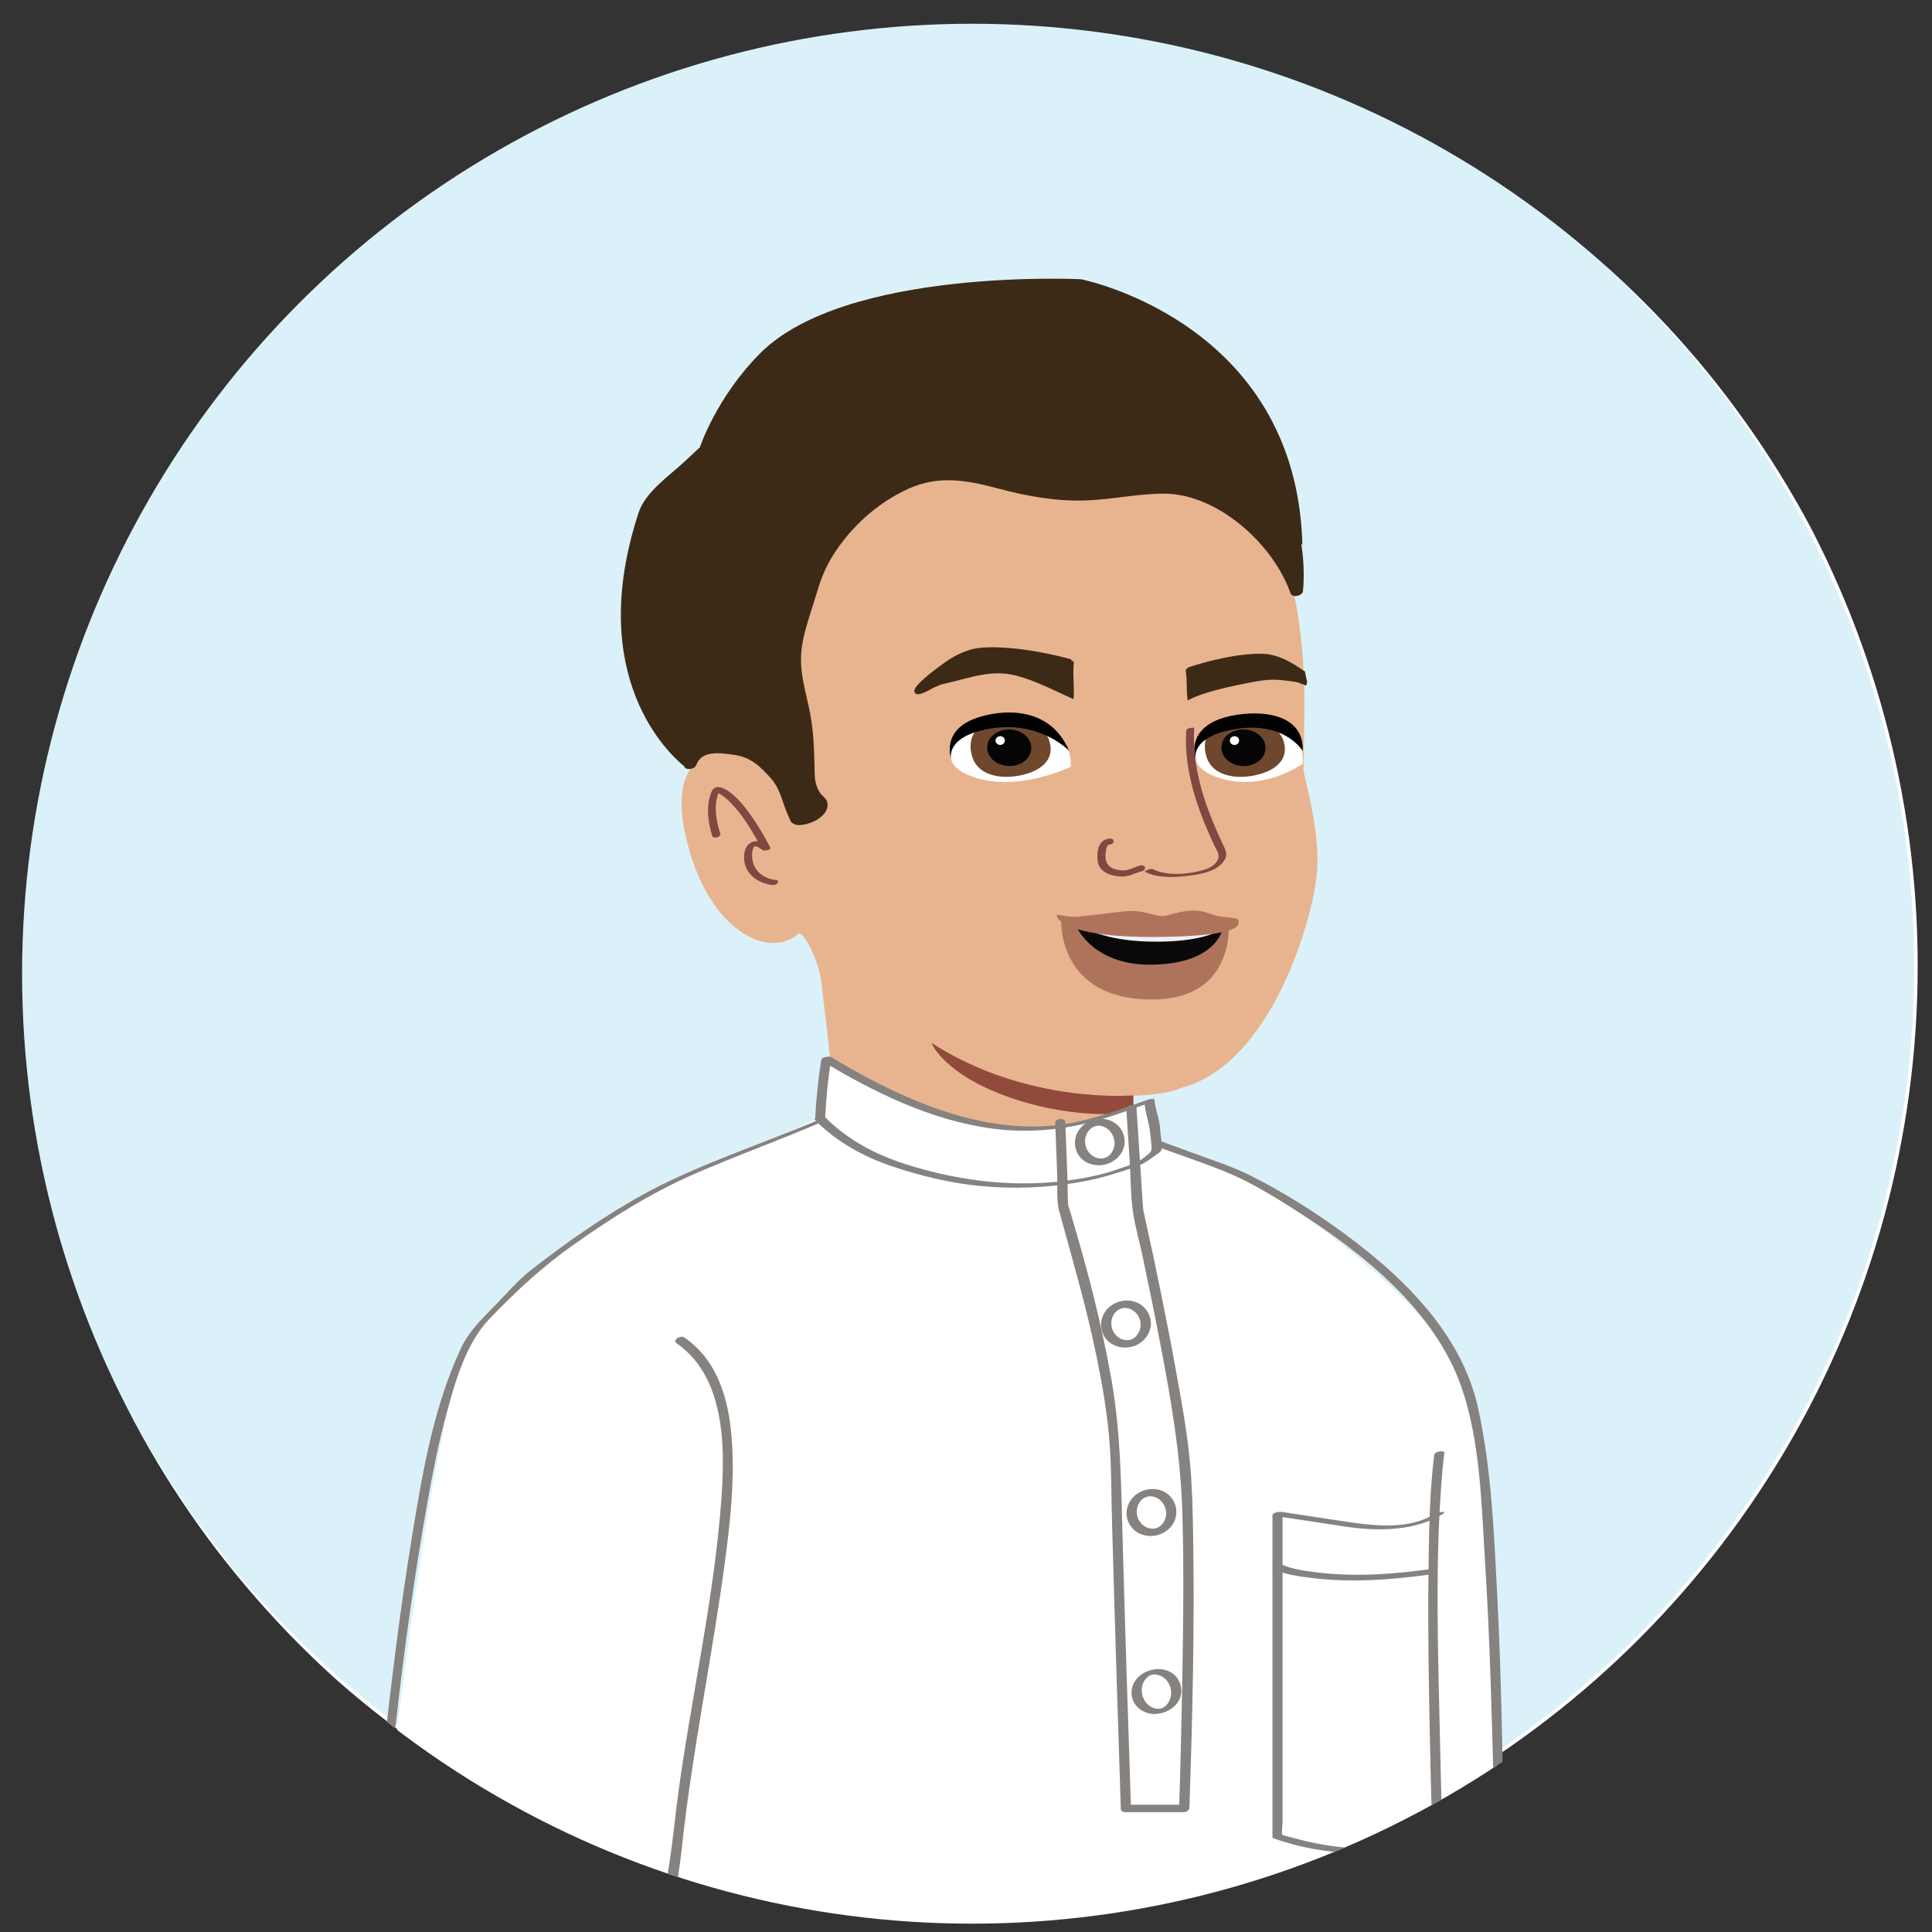 <?xml version="1.0" encoding="UTF-8"?>
<svg id="Layer_6" data-name="Layer 6" xmlns="http://www.w3.org/2000/svg" xmlns:xlink="http://www.w3.org/1999/xlink" viewBox="0 0 278.14 278.14">
  <rect x="0" y="0" width="278.14" height="278.14" fill="#333333" stroke="none"/>
  <defs>
    <style>
      .cls-1 {
        fill: none;
      }

      .cls-2 {
        fill: #010101;
      }

      .cls-3 {
        fill: #e8b48f;
      }

      .cls-4 {
        fill: #6e472d;
      }

      .cls-5 {
        fill: #3c2a17;
      }

      .cls-6 {
        fill: #f2eef7;
      }

      .cls-7 {
        fill: #914a3b;
      }

      .cls-8 {
        fill: #804841;
      }

      .cls-9 {
        fill: #050505;
      }

      .cls-10 {
        fill: #fff;
      }

      .cls-11 {
        fill: #0a0808;
      }

      .cls-12 {
        fill: #858280;
      }

      .cls-13 {
        fill: #dbf1f9;
        stroke: #fff;
        stroke-miterlimit: 10;
        stroke-width: .5px;
      }

      .cls-14 {
        clip-path: url(#clippath);
      }

      .cls-15 {
        fill: #ae745b;
      }
    </style>
    <clipPath id="clippath">
      <circle class="cls-1" cx="139.94" cy="140.18" r="136.76"/>
    </clipPath>
  </defs>
  <g class="cls-14">
    <circle class="cls-13" cx="139.07" cy="139.07" r="136.76"/>
    <circle class="cls-1" cx="139.23" cy="142.18" r="136.76"/>
    <circle class="cls-1" cx="139.07" cy="142.07" r="136.76"/>
    <circle class="cls-1" cx="139.94" cy="137.93" r="136.76"/>
    <circle class="cls-1" cx="138.72" cy="137.69" r="136.76"/>
    <path class="cls-3" d="M189.55,126.18c.57-5.5-1.15-11.93-1.9-15.24.06-2.55.1-5.5.14-9.07.01-1.03,0-2.03-.03-3.01-.06-.5-.08-1.01-.05-1.52-.73-17.37-6.55-26.4-6.55-26.4-7.43-11.44-20.37-18.05-33.98-17.36-16.02.48-30.39,10.36-37.83,20.23-3.7,4.89-5.47,10.97-4.97,17.08.42,5.22,1.69,11.08,3.15,16.74-5.6-.2-11.07,1.86-8.94,12.15,2.94,14.21,12.16,18.53,16.44,14.58,1,.17,3.02,4.46,3.28,7.43.5,5.68,2.96,19.06.21,24.06l-2.43-1.66c12.26,19.36,19.48,30.56,60.68,18.65l-13.38-18.8-2.65-6.15c3.13-.25,6.52-.09,9.4-1.29,12.87-3.46,18.73-23.96,19.4-30.44Z"/>
    <path class="cls-7" d="M163.16,157.69s-15.25,1.37-29.06-7.55c0,0,1.7,4.57,11.51,7.94,9.81,3.36,17.58,2.08,17.58,2.08l-.03-2.48Z"/>
    <path class="cls-15" d="M166.16,132.96c-5.1.03-13.38-.47-13.38-.47,0,0-.61,11.69,13.54,11.39,11.83-.25,10.56-11.4,10.56-11.4,0,0-5.62.45-10.73.48Z"/>
    <path class="cls-11" d="M166.21,132.96c-2.43.01-11.46-.02-11.46-.02,0,0,2.14,5.99,10.92,5.94,9.52-.06,10.37-5.21,10.37-5.21l-9.82-.71Z"/>
    <path class="cls-6" d="M166.32,134.03c-2.43.01-9.81-.32-9.81-.32,0,0,2.91,1.9,10.19,1.86,7.28-.04,9.33-1.91,9.33-1.91l-9.72.37Z"/>
    <path class="cls-15" d="M178.27,132.5c0-.25-.53-.36-1.73-.45-2.01-.15-2.67-.83-4.12-.93-2.49-.16-4.06.76-5.14.76s-2.66-.89-5.15-.7c-1.45.11-5.05.62-7.06.8-1.2.1-2.62-.32-2.88-.26-.36.08.5,3.25,14.07,3.17,13.58-.08,12.01-2.05,12.01-2.39Z"/>
    <g>
      <path class="cls-5" d="M154.19,95.01h0v-.1s-.24-.06-.24-.06c-6.45-1.73-11.73-1.94-13.91-1.41-1.4.35-2.81,1.04-4.2,2.06-.37.27-3.68,2.63-4.13,3.68-.16.37-.02.56.07.65.13.11.49.42,2.52-.77.21-.08.4-.17.57-.25.31-.14.57-.27.91-.34.79-.17,1.57-.37,2.35-.57,2.37-.62,4.59-1.2,6.98-.87,2.31.31,5.38,1.74,7.84,2.89.42.19.81.38,1.19.55l.42.19.02-.46c.03-.7,0-1.39-.02-2.05-.03-.9-.07-1.75.03-2.64v-.02c.02-.3-.27-.41-.41-.46Z"/>
      <path class="cls-5" d="M187.98,98.7s.02-.02.03-.03c0,0,0,0,0,0,.02-.04.05-.08.07-.12.05-.13.07-.26.1-.39-.12-.49-.24-.98-.31-1.48-.78-.54-1.48-.97-1.52-.99-1.21-.76-2.42-1.26-3.6-1.47-1.83-.34-6.21.09-11.5,1.8l-.24.07v.08c-.11.05-.34.18-.3.45.12.71.13,1.39.14,2.11.01.54.02,1.1.08,1.67l.05.45.4-.21c1.94-1,5.83-1.86,8.76-2.41,2.6-.51,3.69-.47,6.35-.06.28.04.5.13.76.23.15.06.31.12.44.16,0,0,.12.06.27.13Z"/>
    </g>
    <path class="cls-5" d="M187.34,78.27c.09.11.16.2.16.2-.82-32.2-31.88-38.27-31.88-38.27,0,0-33.88-1.7-46.19,10.67-6.32,6.35-8.67,13.52-8.67,13.52l-2.12,1.98c-2.27,2.12-5.72,4.45-6.69,7.4-7.82,23.76,4.52,34.9,6.52,36.52h0c.23.7,1.54.46,1.76-.14.79-2.17,3.41-1.76,5.38-1.49,2.41.32,3.74,1.57,5.32,3.33,1.49,1.66,1.66,3.53,2.56,5.46.32.7.3.98.89,1.2.05.03.12.06.19.08,0,0,0,0,0,0,0,0,0,0,0,0,.07.02.12.04.2.05,1.66.12,4.77-1.24,4.33-3.29-.12-.56-.78-.93-1.07-1.38-.82-1.29-.73-2.4-.77-3.95-.06-2.46-.16-4.95-.61-7.36-.57-3.02-1.56-5.8-1.29-8.93.23-2.7,1.26-5.26,2.02-7.84.64-2.19,1.27-4.03,2.49-5.99,2.58-4.15,6.45-7.66,10.92-9.68,4.45-2.01,8.51-1.2,13.04,0,4.1,1.09,8.17,1.82,12.42,1.69,3.82-.12,7.63-1.01,11.44-.98,7.66.06,15.63,7.3,18.09,14.31.26.75,1.74.43,1.81-.31.2-2.35.09-4.61-.25-6.79Z"/>
    <path class="cls-8" d="M159.93,120.73c-.74-.02-1.35.33-1.66,1.01-.25.55-.31,1.2-.28,1.79.03.64.16,1.2.62,1.67.62.62,1.53.86,2.38.96.58.07,1.14.03,1.7-.15s1.1-.44,1.68-.57c.24-.05.54-.3.47-.57-.08-.29-.45-.31-.69-.26-.78.17-1.52.67-2.33.7-.6.03-1.36-.12-1.88-.44-.88-.54-.88-1.62-.7-2.52.03-.14.04-.21.1-.35.02-.05.04-.11.07-.16.03-.07.05-.1.05-.1.03-.04.06-.08.1-.12-.07.08.04-.02.06-.04,0,0-.09.04-.04.03.08-.03-.11.02-.03,0,.05,0,.07-.05.03-.01-.03.03.04,0-.04,0,.28,0,.63-.07.75-.36.11-.25-.1-.5-.36-.51h0Z"/>
    <path class="cls-10" d="M217.2,296.48c-2.09-15.88-.77-77.19-5.54-95.2-3.5-13.23-27.66-29.54-34.54-32.67l-12.12-4.99s-2.45,3.3-16.4,5.38c-14.4,2.14-6.33.83-15.93-2.62,0,0-9.68-2.05-10.83-7.11l-2.66,1.33c-4.18,1.14-8.95,4.78-20.56,8.78-4.07,1.71-10.5,5.75-15.52,9.5-1.15.82-3.79,2.15-4.63,2.94-3.82,3.34-9.63,8.03-11.69,12.85-6.85,19.22-14.66,96.05-14.66,108.69,0,38.26,6.23,43.25,15.47,82.4l-.13,5.31c-.06,18.77-.07,32.46,5.16,50.86l.33,90.1s1.88,25.77-1.58,54.61c-2.2,18.22-1.45,60.15.64,74.42,3.5,6.12,48.57,5.08,54.29,5.23,22.86.61,48.51-6.97,71.09-10.29l.37-31.16,1.17-57.7c3.18-33.68,4.98-75.44,4.99-82.43l2.62-94.69h12.1l.46-35.89c-.25-4.59.81-39.14-1.88-57.65Z"/>
    <path class="cls-12" d="M123.01,162.57c-1.19-.5-2.77-1.57-4.05-1.65-.61-.04-1.23.36-1.76.58-1.57.67-3.16,1.29-4.75,1.92-6.61,2.61-13.47,5.05-19.72,8.47-5.66,3.1-11.13,6.93-16.22,10.9-1.94,1.51-3.57,3.42-5.27,5.18-1.88,1.95-3.71,3.63-4.88,6.14-3.89,8.32-5.47,17.52-6.95,26.51-1.92,11.68-3.33,23.44-4.56,35.2-2.14,20.42-4.14,40.91-2.9,61.45.74,12.27,3.03,24.15,6.14,36.02,1.83,7.02,3.75,14.01,5.52,21.05.86,3.41,2.04,6.94,2.48,10.42.27,2.14.35,4.32.52,6.47.51,6.4.03,12.88.18,19.29.18,7.36.94,14.66,2.54,21.85.8,3.63,2.55,7.32,2.57,11.04l.03,6.8c.09,17.96.17,35.92.26,53.88.05,10.43.16,20.86-.02,31.28-.48,28.8-2.26,57.57-2.37,86.37-.05,12.25-.16,24.66,1.15,36.85.2,1.87.07,2.73,1.84,3.52,1.57.7,3.3,1.09,4.97,1.44,4.94,1.02,10.01,1.49,15.03,1.88,9.19.73,18.44,1.12,27.65,1.18,16.77.12,33.54-2.28,50.03-5.15,9.07-1.58,18.09-3.37,27.1-5.25.17-.04.86-.17.86-.45-.01-12.58-.08-25.14.17-37.72.37-18.03.73-36.05,1.1-54.08.12-5.76.98-11.56,1.45-17.3.78-9.54,1.48-19.08,2.1-28.63.73-11.18,1.5-22.39,1.71-33.6.28-14.68.78-29.35,1.17-44.03.28-10.42.56-20.84.83-31.25.1-3.93.21-7.85.31-11.78.06-2.15.43-4.56.18-6.7-.03-.28.02-.6.02-.88l-1.2.48h12.33c.25,0,1.19-.11,1.2-.48.11-12.18.5-24.39.3-36.56-.15-9.47.09-18.94-.07-28.41-.11-6.32-.32-12.65-.78-18.95-.32-4.39-1-8.74-1.36-13.13-1.71-20.87-1.24-41.92-2.33-62.84-.47-9.06-.82-18.39-2.79-27.28-2.47-11.11-11.51-19.52-20.43-25.89-3.86-2.76-7.93-5.27-12.16-7.41-2.72-1.38-5.63-2.3-8.49-3.35l-5.74-2.11c-.66-.24-1.34-.6-2.05-.65-2.24-.15-4.87.65-7.07.96-3.6.51-7.19,1.04-10.79,1.57-.57.09-1.3.66-.28.51,5.37-.8,10.75-1.6,16.14-2.31.31-.04,1.8-.07,1.03-.2,1.17.2,2.4.88,3.5,1.29,3.41,1.25,6.89,2.38,10.25,3.77s6.7,3.44,9.82,5.42c9.6,6.09,20.02,14.35,23.89,25.46,2.75,7.9,2.89,17.02,3.41,25.27,1.35,21.36,1.13,42.78,2.36,64.14.55,9.5,1.89,18.88,2.22,28.41.38,10.88.28,21.76.26,32.65-.03,12.82-.15,25.64-.27,38.46,0,.52,0,1.05-.01,1.57l1.2-.48h-12.33c-.26,0-1.19.11-1.2.48-.38,14.11-.75,28.21-1.13,42.32-.45,17.03-.91,34.05-1.36,51.08-.7,26.17-2.72,52.35-5.14,78.41-.55,5.92-.34,11.98-.46,17.92-.22,10.57-.43,21.14-.65,31.72-.28,13.95-.33,27.88-.31,41.84v2.69c.29-.15.58-.3.87-.45-17.69,3.69-35.49,7.13-53.48,9.04-11.65,1.24-23.24,1.41-34.93.98-10.26-.38-20.84-.64-30.91-2.82-1.62-.35-3.56-.69-4.98-1.58s-1.21-3.56-1.35-5.19c-.48-5.42-.66-10.86-.79-16.29-.68-28.38,1.02-56.68,1.77-85.04.34-12.65.58-25.28.52-37.93-.08-17.47-.17-34.93-.25-52.4-.03-6.58-.06-13.17-.1-19.75,0-.98.11-2.05-.01-3.03-.27-2.1-1.24-4.29-1.76-6.35s-.99-4.13-1.39-6.21c-.68-3.5-1.18-7.03-1.49-10.58-1.01-11.44.56-23.11-1.18-34.48-.56-3.68-1.75-7.37-2.66-10.98-.91-3.57-1.84-7.14-2.79-10.71-1.6-6.01-3.25-12-4.66-18.06-4.74-20.32-5.08-41.12-3.54-61.83,1.65-22.19,3.78-44.5,7.7-66.42.75-4.21,1.58-8.42,2.7-12.55,1.26-4.65,2.83-10.18,6.23-13.7,3.79-3.93,7.55-7.44,12.01-10.59,5.5-3.89,11.02-7.38,17.18-10.11s12.88-5.08,19.22-7.87l-1.1.16c1.28.53,2.56,1.07,3.84,1.6.39.16,1.49-.44,1.37-.49h0Z"/>
    <path class="cls-12" d="M97.42,193.39c7.63,5.33,6.96,16.75,6.23,24.9-1.19,13.31-4.16,26.4-5.97,39.63-.48,3.48-.79,6.98-1.34,10.46-.5,3.13-.99,6.25-1.49,9.38-.99,6.24-2.13,12.47-2.97,18.72-.25,1.82.27,3.88.45,5.69.55,5.42,1.1,10.84,1.65,16.25,1.54,15.2,3.08,30.39,4.62,45.59.64,6.36,1.29,12.72,1.93,19.09.22,2.16.44,4.33.66,6.49.12,1.15.13,2.38.36,3.52.03.14.03.29.04.44l.78-.74c-10.81,1.68-21.73,2.93-32.64,3.68l.67.36c-.97-4.3-1.94-8.59-2.9-12.89-.16-.7-1.61-.32-1.45.39.97,4.3,1.94,8.59,2.9,12.89.06.28.42.37.67.36,10.92-.75,21.83-2,32.64-3.68.4-.06.83-.28.78-.74-.83-8.19-1.66-16.38-2.49-24.57-1.55-15.33-3.11-30.67-4.66-46-.61-6.02-1.22-12.03-1.83-18.05-.19-1.84-.37-3.68-.56-5.51-.08-.75-.24-1.55-.23-2.31,0-.11,0,.23.02.02.03-.27.08-.53.13-.8l.52-3.25c.56-3.55,1.13-7.1,1.69-10.64.86-5.39,1.97-10.81,2.55-16.23,1.49-13.87,4.4-27.52,6.23-41.34.72-5.45,1.31-10.99.99-16.5-.24-4.02-.96-8.2-3.18-11.64-.97-1.5-2.23-2.79-3.69-3.81-.55-.38-1.8.38-1.11.86h0Z"/>
    <path class="cls-12" d="M206.49,209.39c-.62,4.85-.73,9.78-.81,14.67-.12,6.95-.05,13.9.07,20.85.26,15.47.81,30.93,1.25,46.4.27,9.39.59,18.8.34,28.2-.27,10.18-.52,20.36-.75,30.55-.26,11.8-.6,23.6-.58,35.4,0,.74,0,1.48.02,2.23,0,.36,1.46.11,1.45-.39-.17-10.82.22-21.67.45-32.48.24-11.26.52-22.53.81-33.79.21-8.21.08-16.4-.14-24.61-.4-15.28-.96-30.56-1.29-45.84-.28-12.8-.76-25.77.32-38.55.08-.95.18-1.9.3-2.84.06-.48-1.39-.21-1.44.21h0Z"/>
    <g>
      <path class="cls-10" d="M118.08,160.99c.13-2.86.43-5.71.88-8.54,25.32,15.37,36.83,9.42,46.53,6.08.15,2.4.67,1.91.82,4.31.02.31.3,2.52.23,2.82-.13.49-.66.48-1.05.82-1.57,1.36-1.74,1.05-3.68,1.8-6.93,2.68-17.58,3.09-24.84,1.48-7.26-1.61-13.82-3.42-18.98-8.77"/>
      <path class="cls-12" d="M118.8,160.8c.14-2.84.43-5.66.87-8.47l-1.4.37c7.52,4.54,15.75,8.59,24.55,9.77,5.36.72,10.7.18,15.86-1.37,2.38-.71,4.7-1.6,7.05-2.41l-.97.03c.12,1.5.67,2.86.82,4.35.05.54.12,1.09.17,1.63.08.85.1,1.04-.58,1.57-.61.48-1.2.99-1.94,1.26s-1.55.53-2.32.8c-1.91.68-3.91,1.12-5.91,1.44-8.27,1.32-16.55.38-24.5-2.13-4.45-1.41-8.54-3.56-11.83-6.92-.26-.26-1.59.27-1.37.49,3.15,3.21,7.04,5.33,11.28,6.75,4.1,1.37,8.42,2.4,12.73,2.8,4.52.42,9.13.25,13.61-.49,2.03-.33,4.04-.8,5.99-1.45,1.42-.47,3.07-.86,4.32-1.71.47-.32.93-.66,1.39-.98.26-.18.49-.31.61-.63.2-.55-.06-1.44-.12-2-.09-.8-.11-1.63-.31-2.42-.24-.95-.53-1.78-.6-2.78-.02-.26-.9,0-.97.03-4.08,1.41-8.1,2.99-12.41,3.57-6.27.85-12.59-.34-18.49-2.48-5.15-1.86-10.02-4.43-14.69-7.25-.24-.15-1.34.03-1.4.37-.45,2.85-.75,5.72-.89,8.6-.01.21,1.43.04,1.45-.39h0Z"/>
    </g>
    <path class="cls-12" d="M151.92,161.67c.09,2.52.19,5.05.28,7.57.06,1.64-.14,3.53.29,5.12,1.86,6.81,3.85,13.55,5.28,20.47.94,4.58,1.77,9.22,2.04,13.89.2,3.44.19,6.91.28,10.35.23,8.41.49,16.83.75,25.24.17,5.36.34,10.72.52,16.09.01.38.34.49.67.49h8.4c.3,0,.78-.25.8-.59.45-13.25.77-26.52.53-39.77-.06-3.34-.14-6.7-.45-10.03-.39-4.2-1.15-8.38-1.9-12.53-1.39-7.74-2.98-15.44-4.68-23.12-.17-.77-.14-.51-.2-1.3-.1-1.59-.21-3.19-.31-4.78-.2-3.06-.4-6.13-.6-9.19-.05-.77-1.51-.55-1.47.1.17,2.57.33,5.15.5,7.72.15,2.35.12,4.8.47,7.13.32,2.15.94,4.29,1.39,6.41.93,4.4,1.83,8.8,2.67,13.22,1.5,7.86,2.81,15.67,3.04,23.69.24,8.52.12,17.06-.04,25.58-.11,5.66-.24,11.32-.43,16.98l.8-.59h-8.4l.67.49c-.43-12.85-.84-25.7-1.2-38.55-.22-7.81-.26-15.53-1.63-23.25-1.4-7.86-3.39-15.62-5.68-23.26-.12-.41-.23-.82-.37-1.22-.03-.09-.16-.56-.11-.27-.18-1.1-.09-2.32-.13-3.44-.11-2.91-.22-5.83-.33-8.74-.03-.77-1.49-.56-1.47.1h0Z"/>
    <path class="cls-12" d="M164.22,190.66c0,.49-.13.99-.4,1.38-.07.1-.15.2-.23.29-.1.11-.09.1-.2.19-.19.15-.34.24-.53.31s-.35.1-.58.11c-.18,0-.41-.02-.61-.08-.45-.14-.85-.41-1.15-.79-.62-.79-.71-1.88-.22-2.76.1-.18.25-.36.41-.52.13-.12.34-.26.51-.33.05-.02.09-.04.14-.06-.14.05.09-.03.1-.03.05-.01.1-.03.15-.04.23-.06-.07,0,.07-.01.28-.03.43-.03.72.03.43.09.91.38,1.23.77.37.44.58.99.59,1.56,0,.36.35.5.67.48.28-.02.8-.23.8-.59-.02-1.41-.88-2.65-2.22-3.13-1.44-.51-3.15-.05-4.15,1.11-.92,1.08-1.07,2.63-.34,3.85.77,1.29,2.33,1.79,3.76,1.53,1.6-.3,2.92-1.71,2.95-3.36,0-.36-.36-.5-.67-.48-.29.02-.79.23-.8.59Z"/>
    <path class="cls-12" d="M160.46,164.5c0,.52-.14,1.03-.44,1.46-.11.15-.28.34-.39.42-.21.17-.36.25-.53.31-.19.07-.35.1-.58.1-.15,0-.41-.03-.61-.09-.46-.14-.86-.43-1.16-.81-.63-.79-.72-1.92-.23-2.8.11-.2.25-.36.41-.52.13-.12.37-.28.51-.35.3-.14.67-.21,1.08-.12,1.11.22,1.91,1.28,1.93,2.4,0,.35.35.45.66.42.25-.02.81-.22.81-.56-.02-1.41-.87-2.61-2.21-3.09-1.42-.5-3.17-.04-4.15,1.11-.92,1.07-1.08,2.59-.35,3.81.77,1.29,2.33,1.76,3.75,1.49,1.59-.3,2.93-1.67,2.96-3.33,0-.35-.36-.45-.66-.42-.26.02-.8.21-.81.56Z"/>
    <path class="cls-12" d="M165.82,220.07c-.13,0-.38-.05-.56-.11-.25-.08-.44-.19-.65-.35-.37-.28-.66-.68-.82-1.11-.33-.93-.07-2.04.62-2.63.22-.19.29-.21.54-.33.12-.06.37-.11.55-.12.39-.03.84.08,1.23.33.85.54,1.28,1.54,1.12,2.53-.08.5-.37,1.01-.68,1.29-.25.23-.37.3-.66.41.12-.05-.03,0-.06.02-.09.03-.17.05-.26.06.04,0,.11,0-.03,0-.11,0-.21.02-.32.02-.31,0-.76.24-.8.58-.04.37.39.47.67.47,1.44-.02,2.9-.9,3.42-2.28s.11-2.83-1-3.74-2.88-.97-4.14-.24-2.02,2.12-1.75,3.58c.14.75.57,1.42,1.15,1.91.66.55,1.48.76,2.32.77.31,0,.76-.24.8-.58.04-.38-.39-.46-.67-.47Z"/>
    <path class="cls-12" d="M166.77,246.01c-2.19-.03-3.2-3.01-1.66-4.49.09-.08.19-.17.29-.23,0,0,.23-.13.16-.09.22-.11.31-.13.48-.14.4-.04.9.1,1.29.33.89.53,1.4,1.61,1.26,2.64-.08.56-.32,1.1-.73,1.5-.09.09-.19.17-.3.24-.07.05-.18.11-.22.12.02,0-.21.08-.12.05.04-.02-.16.04-.2.05.04,0,.11,0-.03,0-.09,0-.09.01-.21.01-.31,0-.77.11-.96.38s.16.37.38.37c1.48-.02,3-.77,3.62-2.17.54-1.22.18-2.71-.86-3.55-2.29-1.86-6.49,0-6.02,3.12.24,1.6,1.71,2.58,3.26,2.61.31,0,.78-.11.96-.38s-.16-.37-.38-.37Z"/>
    <path class="cls-12" d="M205.95,264.95c-4.92,1.44-10.12,1.49-15.16.66-1.54-.25-3.06-.58-4.56-1-.32-.09-1.61-.41-1.65-.49-.07-.12.06-1.57.06-1.91v-44.48l-1.32.47c3.41.52,6.83,1.04,10.24,1.56,4.61.7,10.17.75,14.24-1.87.59-.38-.85-.2-1.11-.03-3.84,2.48-8.99,1.8-13.29,1.15-2.96-.45-5.93-.9-8.89-1.35-.27-.04-1.32.07-1.32.47v46.43c.03.05.07.08.13.08,7.1,2.57,15.53,2.86,22.75.75.83-.24.73-.68-.12-.43h0Z"/>
    <path class="cls-12" d="M183.33,225.91c1.65.76,3.63,1.03,5.41,1.25,5.79.72,11.7.28,17.46-.53.69-.1,1.2-.94.2-.8-5.59.79-11.35,1.24-16.97.52-1.63-.21-3.44-.44-4.95-1.14-.42-.2-1.75.42-1.15.7h0Z"/>
    <path class="cls-8" d="M103.7,120.05c-.6-1.88-1.09-4.51-.03-6.35l-.61.33c-.2.02-.09-.04-.01.01-.14-.09.12.04.23.08.31.11.89.52,1.24.82,2.24,1.95,3.8,4.75,5.2,7.33l1.12-.39c-.62-.49-1.41-.89-2.22-.75-1.06.19-1.47,1.15-1.5,2.13-.08,2.46,1.87,3.89,4.14,4.16.49.06,1.21-.63.43-.72-1.7-.2-3.12-1.23-3.38-2.99-.07-.51-.08-1.25.2-1.71.12-.2.06-.16.28-.15.17,0,.36.13.51.21.12.06.23.14.34.21.04.02.24.18.12.09.23.19,1.35.04,1.12-.39-1.06-1.97-2.2-3.93-3.6-5.69-.71-.89-1.5-1.76-2.45-2.4-.4-.27-.87-.52-1.36-.56-.63-.05-.91.32-1.11.85-.74,1.98-.44,4.23.19,6.19.14.45,1.3.13,1.16-.31h0Z"/>
    <path class="cls-10" d="M154.16,110.38s-7.83,3.85-14.34,1.37c-2.34-.89-3.51-2.19-2.71-4.26,1.58-4.11,7.37-4.53,10.73-3.7,3.64.91,6.4,2.73,6.33,6.58Z"/>
    <g>
      <path class="cls-4" d="M151.04,106.6c.87,2.53-.88,4.29-3.92,4.98-3.04.69-6.23.05-7.1-2.48-.87-2.53.21-4.88,3.26-5.57,3.04-.69,6.9.55,7.77,3.07Z"/>
      <path class="cls-9" d="M148.35,106.96c.48,1.4-.49,2.85-2.18,3.23-1.69.38-3.45-.44-3.93-1.85-.48-1.4.49-2.85,2.18-3.23,1.69-.38,3.45.44,3.93,1.84Z"/>
    </g>
    <path class="cls-2" d="M153.89,108.06s-4.06-4.24-10.97-3.22c-6.91,1.02-6,4.4-6,4.4,0,0-1.44-4.01,3.48-5.81,3.53-1.29,10.67-2.02,13.5,4.63Z"/>
    <ellipse class="cls-10" cx="144" cy="106.62" rx=".67" ry=".63" transform="translate(-3.99 5.6) rotate(-2.2)"/>
    <path class="cls-10" d="M187.54,109.95s-5.99,4.35-12.51,1.87c-2.34-.89-3.51-2.19-2.71-4.26,1.58-4.11,7.37-4.53,10.73-3.7,3.64.91,4.57,2.22,4.49,6.08Z"/>
    <g>
      <path class="cls-4" d="M184.76,106.6c.87,2.53-.88,4.29-3.92,4.98-3.04.69-6.23.05-7.1-2.48-.87-2.53.21-4.88,3.26-5.57,3.04-.69,6.9.55,7.77,3.07Z"/>
      <path class="cls-9" d="M182.07,106.96c.48,1.4-.49,2.85-2.18,3.23-1.69.38-3.45-.44-3.93-1.85-.48-1.4.49-2.85,2.18-3.23,1.69-.38,3.45.44,3.93,1.84Z"/>
    </g>
    <path class="cls-2" d="M187.54,108.11s-2.51-4.22-9.41-3.19c-6.91,1.02-6,4.4-6,4.4,0,0-1.44-4.01,3.48-5.81,3.53-1.29,12.17-1.78,11.94,4.6Z"/>
    <ellipse class="cls-10" cx="177.72" cy="106.62" rx=".67" ry=".63" transform="translate(-3.96 6.9) rotate(-2.2)"/>
    <path class="cls-8" d="M170.78,105.17c-.37,5.74,1.59,11.27,3.97,16.4.21.45.61,1.02.67,1.52.13,1.08-1.13,1.85-1.99,2.11-2.19.67-5.38.98-7.49-.08-.31-.16-1.26.32-1.09.4,1.87.94,4.34.8,6.35.55,1.56-.19,3.58-.55,4.7-1.75s.53-1.94-.03-3.15c-.96-2.06-1.84-4.15-2.53-6.32-1.02-3.23-1.63-6.6-1.41-10,.01-.19-1.14-.05-1.16.31h0Z"/>
  </g>
</svg>